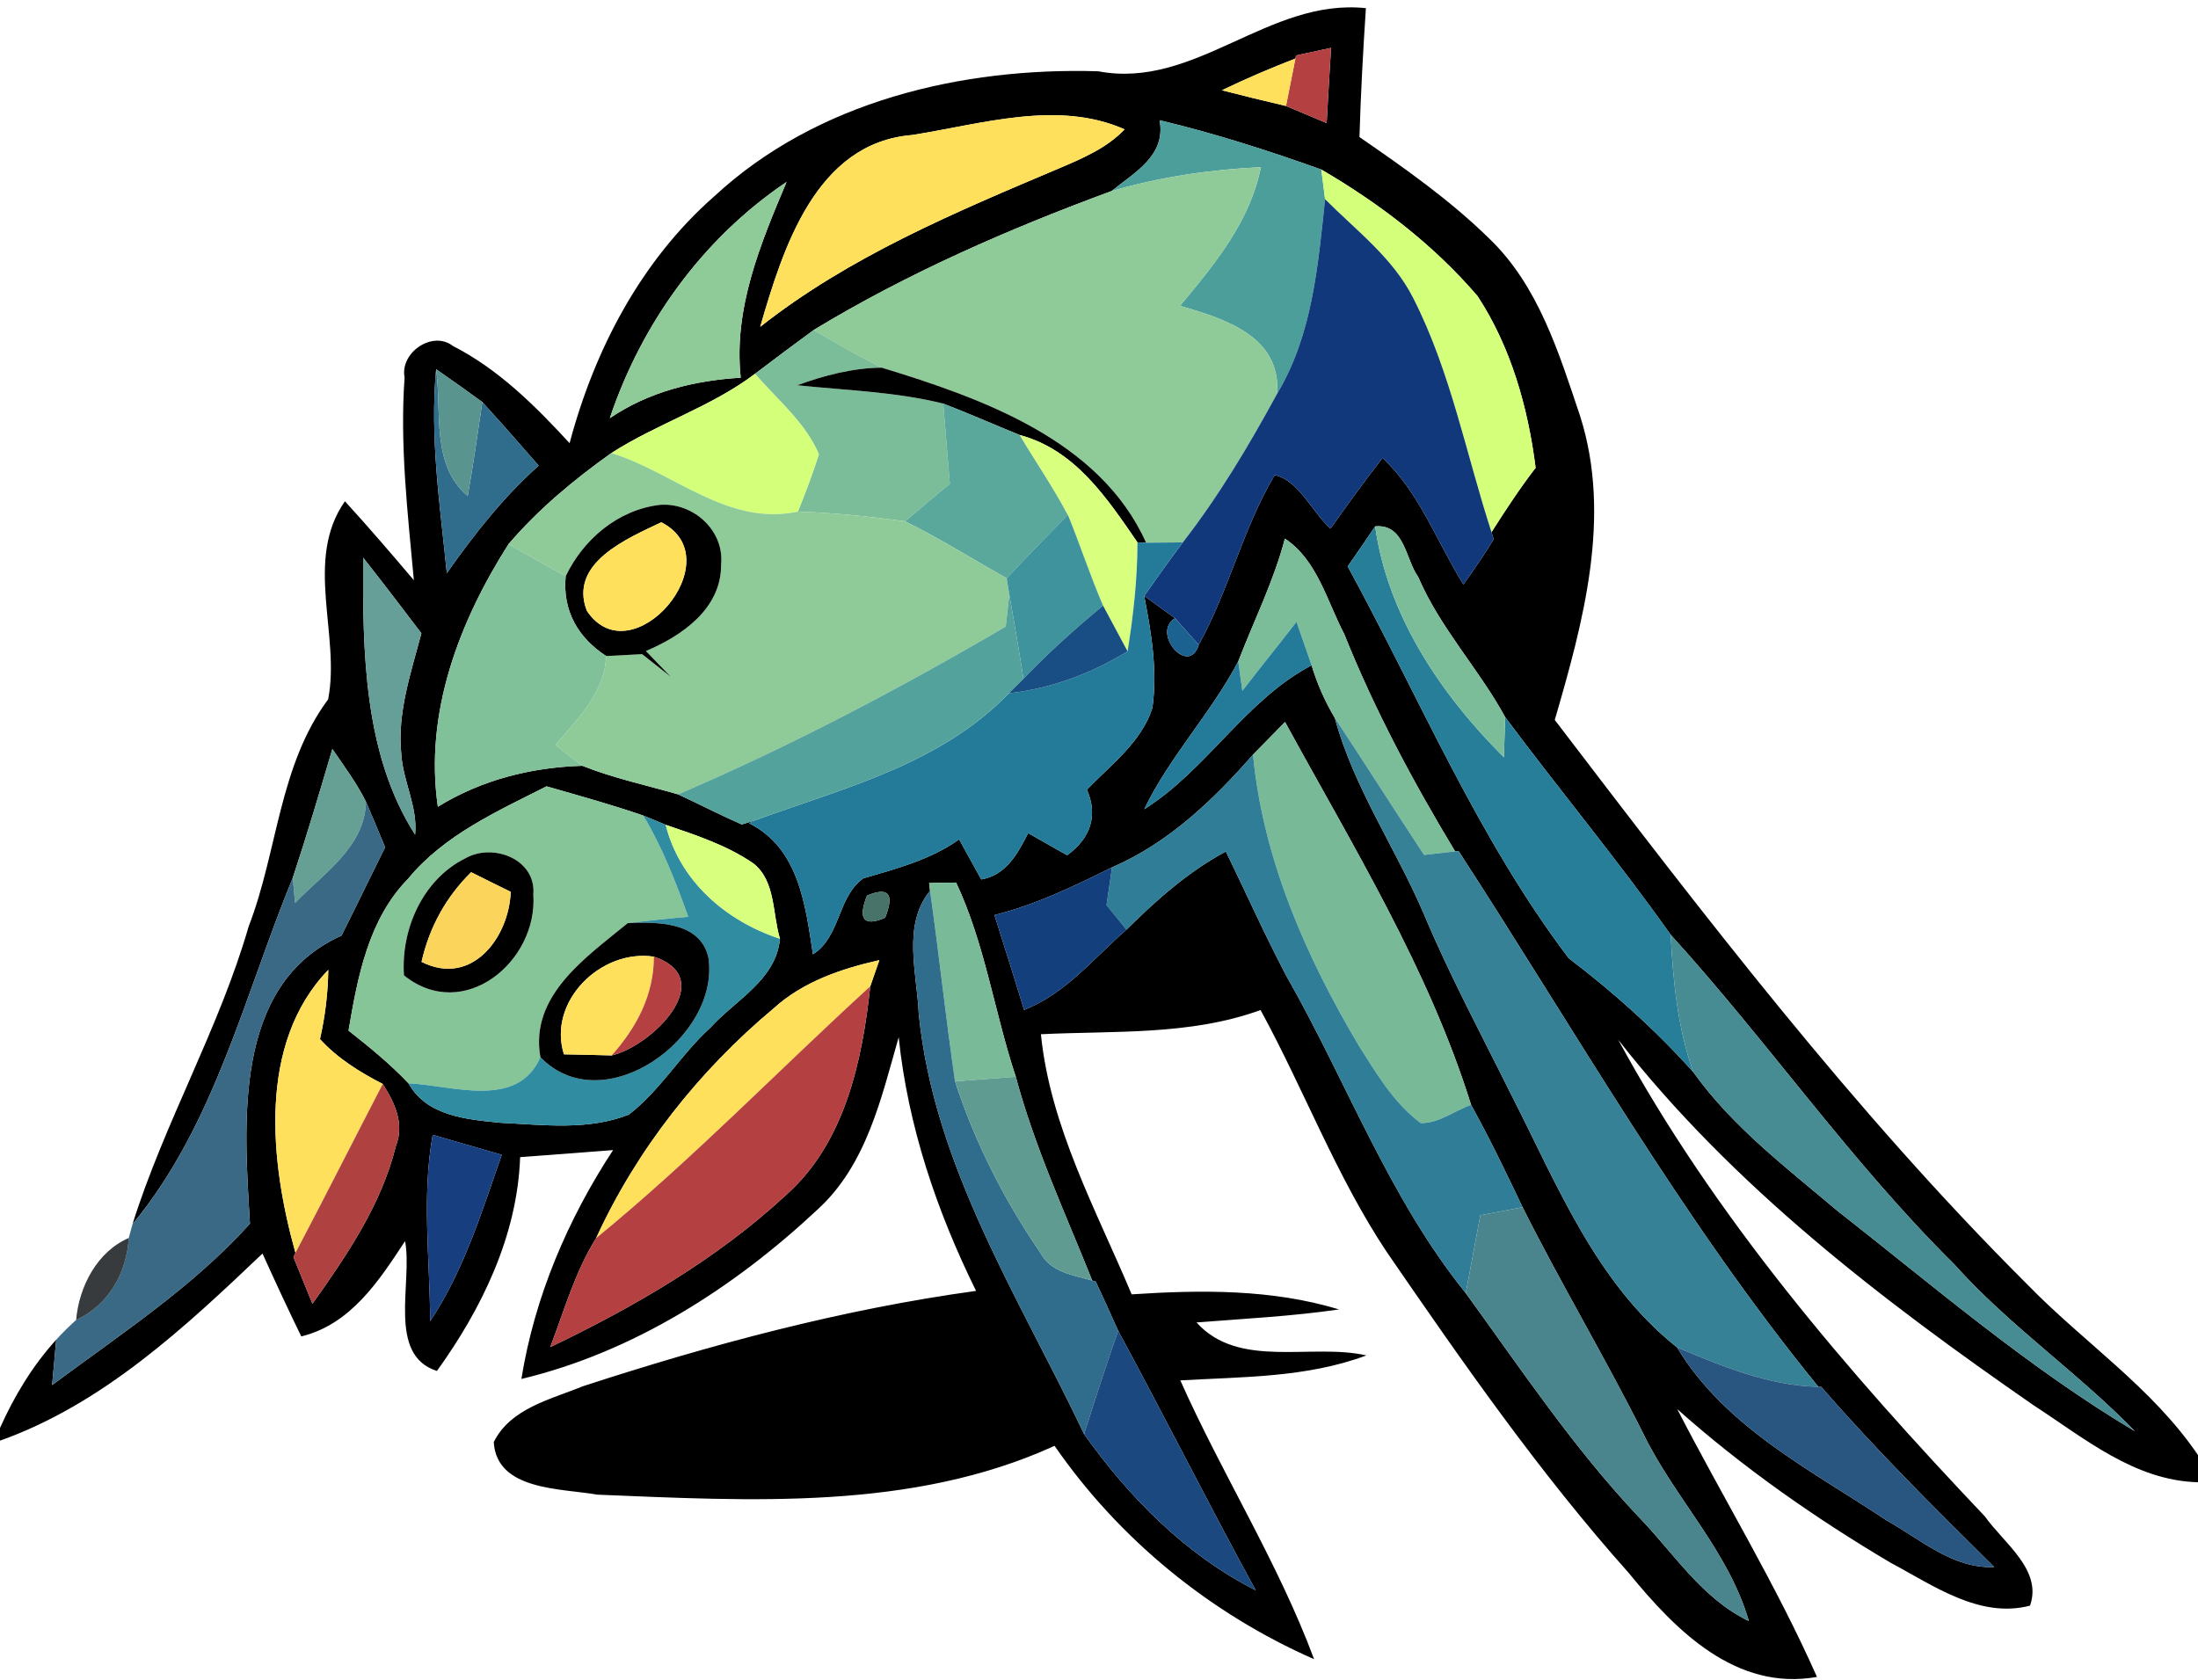 <?xml version="1.0" encoding="UTF-8" ?>
<!DOCTYPE svg PUBLIC "-//W3C//DTD SVG 1.1//EN" "http://www.w3.org/Graphics/SVG/1.1/DTD/svg11.dtd">
<svg width="140pt" height="107pt" viewBox="0 0 140 107" version="1.1" xmlns="http://www.w3.org/2000/svg">
<path fill="#000000" opacity="1.00" d=" M 69.95 4.54 C 76.13 5.72 80.79 -0.14 87.00 0.52 C 86.82 3.25 86.67 5.99 86.59 8.73 C 89.46 10.71 92.34 12.73 94.84 15.18 C 97.99 18.19 99.30 22.50 100.65 26.52 C 102.68 32.92 100.84 39.64 99.03 45.86 C 108.51 58.28 118.04 70.76 129.12 81.81 C 132.69 85.49 137.09 88.39 140.00 92.69 L 140.00 94.42 C 135.94 94.31 132.76 91.61 129.52 89.51 C 119.86 82.82 110.36 75.55 103.07 66.23 C 109.20 77.52 117.63 87.32 126.43 96.60 C 127.61 98.28 130.11 100.00 129.30 102.28 C 126.08 103.12 123.12 100.98 120.41 99.54 C 115.60 96.69 111.01 93.48 106.83 89.76 C 109.77 95.46 113.13 100.95 115.73 106.82 C 110.57 107.74 106.73 103.86 103.77 100.23 C 98.06 93.83 93.15 86.77 88.30 79.71 C 85.09 74.87 83.06 69.41 80.29 64.34 C 75.80 65.97 70.99 65.65 66.30 65.88 C 66.89 71.77 69.82 77.07 72.08 82.45 C 76.50 82.16 81.00 82.11 85.29 83.41 C 82.28 83.85 79.24 84.00 76.21 84.24 C 78.91 87.24 83.51 85.54 87.03 86.34 C 83.24 87.76 79.16 87.70 75.18 87.93 C 77.85 93.93 81.40 99.51 83.70 105.69 C 77.09 102.79 71.28 98.05 67.17 92.10 C 58.07 96.25 47.78 95.60 38.04 95.21 C 35.77 94.80 31.63 94.97 31.45 91.86 C 32.52 89.70 35.09 89.14 37.14 88.30 C 45.30 85.64 53.65 83.40 62.17 82.23 C 59.66 77.14 57.83 71.73 57.24 66.07 C 56.13 69.96 55.19 74.21 52.07 77.05 C 46.75 82.03 40.35 86.13 33.21 87.84 C 34.05 82.61 36.16 77.67 39.05 73.26 C 37.07 73.42 35.10 73.56 33.13 73.71 C 32.95 78.71 30.70 83.34 27.83 87.33 C 24.63 86.31 26.30 81.68 25.80 79.06 C 24.13 81.60 22.34 84.36 19.19 85.13 C 18.34 83.39 17.52 81.62 16.72 79.85 C 11.77 84.56 6.55 89.44 0.00 91.77 L 0.00 90.96 C 0.91 88.93 2.07 87.00 3.58 85.34 C 3.51 86.07 3.39 87.51 3.32 88.23 C 7.67 84.99 12.27 82.00 15.92 77.95 C 15.55 71.61 14.79 62.72 21.75 59.60 C 22.69 57.73 23.60 55.85 24.53 53.97 C 24.13 53.00 23.72 52.03 23.31 51.07 C 22.72 49.88 21.92 48.81 21.17 47.71 C 20.36 50.45 19.55 53.20 18.65 55.91 C 15.58 63.37 13.68 71.66 8.44 77.98 C 10.48 71.49 13.95 65.55 15.84 59.01 C 17.69 54.23 17.76 48.78 20.90 44.55 C 21.70 40.47 19.35 35.67 21.97 31.93 C 23.47 33.57 24.92 35.26 26.36 36.96 C 25.97 32.68 25.46 28.36 25.77 24.05 C 25.46 22.45 27.56 21.03 28.85 22.04 C 31.75 23.52 34.09 25.85 36.28 28.23 C 37.86 22.29 40.82 16.61 45.49 12.51 C 52.02 6.45 61.25 4.28 69.95 4.54 M 82.55 3.53 L 82.51 3.73 C 80.93 4.34 79.36 5.01 77.83 5.75 C 79.18 6.10 80.54 6.43 81.91 6.75 C 82.77 7.11 83.64 7.48 84.50 7.84 C 84.59 6.24 84.68 4.64 84.78 3.05 C 84.22 3.17 83.11 3.41 82.55 3.53 M 58.10 8.60 C 51.95 9.10 49.87 15.83 48.42 20.82 C 54.10 16.34 60.83 13.53 67.44 10.73 C 68.94 10.09 70.49 9.44 71.63 8.24 C 67.37 6.35 62.50 7.91 58.10 8.60 M 73.86 7.66 C 74.28 9.91 72.27 10.98 70.80 12.17 C 64.26 14.58 57.80 17.40 51.83 21.02 C 50.57 21.94 49.33 22.87 48.09 23.81 C 45.29 25.93 41.88 26.97 38.94 28.86 C 36.56 30.55 34.30 32.43 32.39 34.66 C 29.24 39.61 27.02 45.42 27.89 51.39 C 30.68 49.67 33.84 48.88 37.09 48.78 C 39.07 49.57 41.15 50.01 43.19 50.60 C 44.55 51.23 45.88 51.92 47.25 52.52 L 48.07 52.26 L 47.71 52.44 C 50.89 54.03 51.30 57.66 51.78 60.79 C 53.55 59.67 53.33 57.13 54.99 55.95 C 57.11 55.33 59.26 54.77 61.09 53.47 C 61.44 54.11 62.15 55.38 62.50 56.02 C 64.09 55.75 64.82 54.37 65.49 53.07 C 66.32 53.54 67.14 54.01 67.97 54.48 C 69.44 53.41 69.96 51.98 69.23 50.30 C 70.76 48.71 72.70 47.28 73.40 45.10 C 73.74 42.71 73.33 40.30 72.88 37.96 C 73.37 38.32 74.35 39.03 74.84 39.38 C 73.31 40.32 75.72 43.12 76.35 41.08 C 78.27 37.61 79.18 33.64 81.19 30.26 C 82.75 30.61 83.56 32.62 84.75 33.67 C 85.82 32.15 86.92 30.64 88.06 29.17 C 90.43 31.39 91.52 34.52 93.21 37.23 C 93.88 36.29 94.54 35.34 95.14 34.35 L 95.00 33.90 C 95.89 32.50 96.80 31.11 97.81 29.80 C 97.33 25.98 96.24 22.10 94.11 18.86 C 91.32 15.60 87.85 12.95 84.16 10.80 C 80.78 9.59 77.35 8.49 73.86 7.66 M 38.84 26.64 C 41.33 24.95 44.21 24.24 47.18 24.06 C 46.71 19.66 48.43 15.55 50.10 11.59 C 44.77 15.18 40.88 20.57 38.84 26.64 M 28.46 36.51 C 30.19 34.05 32.06 31.67 34.31 29.66 C 33.13 28.30 31.94 26.95 30.72 25.61 C 29.75 24.90 28.77 24.21 27.78 23.52 C 27.37 27.87 28.03 32.20 28.46 36.51 M 85.84 36.08 C 90.42 44.46 94.12 53.38 99.92 61.04 C 102.79 63.22 105.46 65.62 107.86 68.30 C 110.34 71.77 113.78 74.38 117.01 77.11 C 123.20 81.96 129.21 87.14 135.98 91.17 C 132.34 87.42 127.96 84.44 124.47 80.53 C 117.89 74.02 112.62 66.37 106.41 59.54 C 103.07 54.82 99.33 50.33 95.87 45.68 C 94.19 42.60 91.72 40.00 90.33 36.75 C 89.51 35.62 89.48 33.36 87.59 33.53 C 87.02 34.38 86.43 35.23 85.84 36.08 M 81.84 34.31 C 81.13 37.02 79.87 39.53 78.87 42.13 C 77.13 45.44 74.50 48.19 72.88 51.55 C 76.89 49.02 79.32 44.60 83.54 42.38 C 83.90 43.56 84.39 44.68 85.02 45.73 C 86.23 50.19 88.90 54.02 90.70 58.24 C 92.35 62.16 94.36 65.91 96.25 69.72 C 99.18 75.44 101.63 81.71 106.82 85.83 C 109.88 90.92 115.37 93.65 120.15 96.84 C 122.32 98.05 124.39 99.94 127.02 99.82 C 123.25 96.09 119.49 92.36 116.01 88.35 L 115.82 88.34 C 107.13 77.69 100.36 65.68 92.90 54.21 L 92.68 54.23 C 90.00 49.79 87.55 45.21 85.62 40.39 C 84.52 38.30 83.90 35.67 81.84 34.31 M 23.13 35.52 C 23.10 41.47 23.15 48.03 26.44 53.17 C 26.62 51.40 25.67 49.78 25.56 48.04 C 25.29 45.40 26.18 42.85 26.84 40.34 C 25.62 38.73 24.39 37.12 23.13 35.52 M 79.81 48.07 C 77.27 50.97 74.42 53.70 70.83 55.25 C 68.41 56.45 65.97 57.63 63.34 58.29 C 63.98 60.30 64.61 62.32 65.23 64.33 C 67.87 63.30 69.67 61.03 71.75 59.22 C 73.66 57.33 75.69 55.52 78.08 54.24 C 79.37 56.88 80.56 59.56 81.93 62.16 C 85.77 68.88 88.45 76.28 93.36 82.37 C 96.88 87.22 100.23 92.24 104.36 96.61 C 106.60 98.92 108.39 101.82 111.39 103.26 C 110.09 98.78 106.66 95.43 104.66 91.31 C 102.22 86.44 99.42 81.77 96.98 76.90 C 95.93 74.70 94.88 72.51 93.70 70.38 C 90.99 61.70 86.18 53.93 81.85 45.99 C 81.17 46.68 80.49 47.38 79.81 48.07 M 26.00 55.97 C 23.47 58.55 22.78 62.22 22.20 65.65 C 23.53 66.70 24.85 67.77 26.02 69.01 C 27.18 71.10 29.74 71.31 31.87 71.52 C 34.59 71.65 37.45 72.03 40.05 71.00 C 42.07 69.45 43.38 67.15 45.27 65.44 C 46.88 63.67 49.42 62.43 49.68 59.80 C 49.20 58.24 49.41 56.13 48.00 55.01 C 46.31 53.84 44.33 53.20 42.40 52.54 C 42.04 52.39 41.33 52.09 40.97 51.95 C 38.94 51.25 36.87 50.68 34.81 50.09 C 31.66 51.69 28.30 53.18 26.00 55.97 M 59.18 56.25 L 59.24 56.74 C 57.45 58.93 58.41 62.01 58.52 64.58 C 59.49 74.35 64.94 82.69 69.05 91.35 C 71.92 95.39 75.52 99.04 79.98 101.30 C 76.99 95.83 74.19 90.25 71.22 84.77 C 70.75 83.72 70.28 82.67 69.79 81.63 L 69.57 81.57 C 67.85 77.28 65.90 73.07 64.70 68.59 C 63.34 64.50 62.74 60.13 60.90 56.22 C 60.47 56.22 59.61 56.24 59.18 56.25 M 55.22 57.05 C 54.63 58.57 55.02 59.04 56.38 58.46 C 56.98 56.94 56.60 56.47 55.22 57.05 M 18.82 79.81 L 18.69 80.08 C 18.99 80.82 19.60 82.31 19.90 83.05 C 22.09 79.97 24.29 76.74 25.21 73.02 C 25.78 71.58 25.14 70.24 24.38 69.05 C 22.91 68.29 21.50 67.42 20.38 66.19 C 20.71 64.74 20.89 63.27 20.91 61.78 C 16.39 66.47 17.20 74.03 18.82 79.81 M 49.27 64.24 C 44.52 68.21 40.55 73.23 37.97 78.87 C 36.63 81.01 35.94 83.47 35.05 85.81 C 40.43 83.23 45.68 80.19 50.07 76.12 C 53.81 72.80 54.92 67.58 55.43 62.83 C 55.57 62.41 55.86 61.58 56.01 61.16 C 53.58 61.71 51.15 62.53 49.27 64.24 M 27.40 84.16 C 29.55 80.92 30.69 77.19 31.96 73.56 C 30.49 73.13 29.03 72.71 27.56 72.29 C 26.86 76.17 27.38 80.21 27.40 84.16 Z" />
<path fill="#b54041" opacity="1.00" d=" M 82.55 3.53 C 83.11 3.41 84.22 3.17 84.78 3.05 C 84.68 4.64 84.59 6.24 84.50 7.84 C 83.64 7.48 82.77 7.11 81.91 6.75 C 82.06 6.00 82.36 4.48 82.51 3.73 L 82.55 3.53 Z" />
<path fill="#ffe05c" opacity="1.00" d=" M 77.83 5.75 C 79.36 5.01 80.93 4.34 82.51 3.73 C 82.36 4.48 82.06 6.00 81.91 6.75 C 80.54 6.43 79.18 6.10 77.83 5.75 Z" />
<path fill="#ffe05c" opacity="1.00" d=" M 58.10 8.60 C 62.50 7.91 67.37 6.35 71.63 8.24 C 70.49 9.44 68.94 10.09 67.44 10.73 C 60.83 13.53 54.10 16.34 48.42 20.82 C 49.87 15.83 51.95 9.10 58.10 8.60 Z" />
<path fill="#4c9e9b" opacity="1.00" d=" M 73.86 7.66 C 77.35 8.49 80.78 9.59 84.16 10.80 C 84.22 11.27 84.34 12.21 84.40 12.69 C 83.95 16.92 83.59 21.34 81.35 25.07 C 81.59 21.40 77.99 20.31 75.16 19.48 C 77.35 16.85 79.62 14.12 80.31 10.65 C 77.09 10.80 73.90 11.27 70.80 12.17 C 72.27 10.98 74.28 9.91 73.86 7.66 Z" />
<path fill="#8fcb98" opacity="1.00" d=" M 70.80 12.17 C 73.90 11.27 77.09 10.80 80.31 10.65 C 79.62 14.12 77.35 16.85 75.16 19.48 C 77.99 20.31 81.59 21.40 81.35 25.07 C 79.56 28.36 77.64 31.59 75.34 34.55 C 74.75 34.55 73.59 34.56 73.00 34.57 C 70.07 28.04 62.55 25.37 56.16 23.42 C 54.69 22.68 53.25 21.85 51.83 21.02 C 57.80 17.40 64.26 14.58 70.80 12.17 Z" />
<path fill="#d3ff7b" opacity="1.00" d=" M 84.16 10.80 C 87.85 12.95 91.32 15.60 94.11 18.86 C 96.24 22.10 97.33 25.98 97.81 29.80 C 96.80 31.11 95.89 32.50 95.00 33.90 C 93.38 28.92 92.41 23.70 90.02 19.00 C 88.73 16.43 86.38 14.68 84.40 12.69 C 84.34 12.21 84.22 11.27 84.16 10.80 Z" />
<path fill="#8fcb98" opacity="1.00" d=" M 38.84 26.64 C 40.88 20.57 44.77 15.18 50.10 11.59 C 48.43 15.55 46.71 19.66 47.18 24.06 C 44.21 24.24 41.33 24.95 38.84 26.64 Z" />
<path fill="#11387a" opacity="1.00" d=" M 84.40 12.69 C 86.38 14.68 88.73 16.43 90.02 19.00 C 92.41 23.70 93.38 28.92 95.00 33.90 L 95.14 34.35 C 94.54 35.34 93.88 36.29 93.21 37.23 C 91.52 34.52 90.43 31.39 88.06 29.17 C 86.92 30.64 85.82 32.15 84.75 33.67 C 83.56 32.62 82.75 30.61 81.19 30.26 C 79.18 33.64 78.27 37.61 76.35 41.08 C 75.98 40.65 75.22 39.81 74.84 39.38 C 74.35 39.03 73.37 38.32 72.88 37.96 C 73.69 36.81 74.50 35.67 75.34 34.55 C 77.64 31.59 79.56 28.36 81.35 25.07 C 83.59 21.34 83.95 16.92 84.40 12.69 Z" />
<path fill="#7bbd99" opacity="1.00" d=" M 48.09 23.81 C 49.33 22.87 50.57 21.94 51.83 21.02 C 53.25 21.85 54.69 22.68 56.16 23.42 C 54.31 23.44 52.51 23.91 50.78 24.54 C 53.89 24.87 57.04 24.95 60.08 25.71 C 60.22 27.41 60.36 29.11 60.50 30.82 C 59.54 31.60 58.60 32.41 57.65 33.21 C 55.38 32.90 53.10 32.66 50.82 32.59 C 51.31 31.39 51.76 30.17 52.16 28.94 C 51.29 26.90 49.50 25.46 48.09 23.81 Z" />
<path fill="#000000" opacity="1.00" d=" M 50.78 24.54 C 52.51 23.91 54.31 23.44 56.16 23.42 C 62.55 25.37 70.07 28.04 73.00 34.57 L 72.45 34.55 C 70.51 31.73 68.48 28.65 64.95 27.71 C 63.32 27.05 61.72 26.34 60.08 25.71 C 57.04 24.95 53.89 24.87 50.78 24.54 Z" />
<path fill="#306d8c" opacity="1.00" d=" M 28.46 36.51 C 28.03 32.20 27.37 27.87 27.78 23.52 C 28.15 26.26 27.44 29.58 29.79 31.60 C 30.14 29.61 30.43 27.61 30.72 25.61 C 31.94 26.95 33.13 28.30 34.31 29.66 C 32.06 31.67 30.19 34.05 28.46 36.51 Z" />
<path fill="#59948e" opacity="1.00" d=" M 27.78 23.52 C 28.77 24.21 29.75 24.90 30.72 25.61 C 30.43 27.61 30.14 29.61 29.79 31.60 C 27.44 29.58 28.15 26.26 27.78 23.52 Z" />
<path fill="#d3ff7b" opacity="1.00" d=" M 38.94 28.86 C 41.88 26.97 45.29 25.93 48.09 23.81 C 49.50 25.46 51.29 26.90 52.16 28.94 C 51.76 30.17 51.31 31.39 50.82 32.59 C 46.34 33.54 42.95 30.10 38.94 28.86 Z" />
<path fill="#5aa79b" opacity="1.00" d=" M 60.08 25.71 C 61.72 26.34 63.32 27.05 64.95 27.71 C 65.97 29.41 67.09 31.05 68.02 32.80 C 66.70 34.13 65.39 35.47 64.12 36.84 C 61.96 35.62 59.86 34.30 57.65 33.21 C 58.60 32.41 59.54 31.60 60.50 30.82 C 60.36 29.11 60.22 27.41 60.08 25.71 Z" />
<path fill="#8fcb98" opacity="1.00" d=" M 32.39 34.66 C 34.30 32.43 36.56 30.55 38.94 28.86 C 42.95 30.10 46.34 33.54 50.82 32.59 C 53.10 32.66 55.38 32.90 57.65 33.21 C 59.86 34.30 61.96 35.62 64.12 36.84 L 64.29 37.88 C 64.23 38.39 64.12 39.40 64.06 39.91 C 57.32 43.86 50.37 47.52 43.19 50.60 C 41.15 50.01 39.07 49.57 37.09 48.78 C 36.51 48.35 35.95 47.90 35.38 47.45 C 36.80 45.78 38.51 44.13 38.61 41.79 C 39.18 41.76 40.32 41.70 40.90 41.67 C 41.35 42.03 42.27 42.75 42.72 43.11 C 42.33 42.70 41.53 41.88 41.14 41.47 C 43.44 40.50 45.95 38.77 45.93 35.97 C 46.15 33.79 44.15 31.99 42.02 32.16 C 39.36 32.48 37.16 34.35 36.03 36.71 C 34.81 36.03 33.60 35.35 32.39 34.66 Z" />
<path fill="#d9ff7f" opacity="1.00" d=" M 64.95 27.71 C 68.48 28.65 70.51 31.73 72.45 34.55 C 72.45 36.88 72.19 39.19 71.82 41.49 C 71.43 40.76 70.65 39.30 70.26 38.58 C 69.44 36.68 68.80 34.71 68.02 32.80 C 67.09 31.05 65.97 29.41 64.95 27.71 Z" />
<path fill="#000000" opacity="1.00" d=" M 36.03 36.71 C 37.16 34.35 39.36 32.48 42.02 32.16 C 44.15 31.99 46.15 33.79 45.93 35.97 C 45.95 38.77 43.44 40.50 41.14 41.47 C 41.53 41.88 42.33 42.70 42.72 43.11 C 42.27 42.75 41.35 42.03 40.90 41.67 C 40.32 41.70 39.18 41.76 38.61 41.79 C 36.82 40.63 35.82 38.90 36.03 36.71 M 37.38 38.91 C 40.23 43.17 46.71 35.61 42.12 33.27 C 39.96 34.30 36.20 35.86 37.38 38.91 Z" />
<path fill="#3e939c" opacity="1.00" d=" M 64.12 36.84 C 65.39 35.47 66.70 34.13 68.02 32.80 C 68.80 34.71 69.44 36.68 70.26 38.58 C 68.49 40.04 66.78 41.58 65.19 43.24 C 64.91 41.45 64.60 39.66 64.29 37.88 L 64.12 36.84 Z" />
<path fill="#ffe05c" opacity="1.00" d=" M 37.38 38.91 C 36.20 35.86 39.96 34.30 42.12 33.27 C 46.71 35.61 40.23 43.17 37.38 38.91 Z" />
<path fill="#247b99" opacity="1.00" d=" M 73.00 34.57 C 73.59 34.56 74.75 34.55 75.34 34.55 C 74.50 35.67 73.69 36.81 72.88 37.96 C 73.33 40.30 73.74 42.71 73.40 45.10 C 72.70 47.28 70.76 48.71 69.23 50.30 C 69.96 51.98 69.44 53.41 67.97 54.48 C 67.14 54.01 66.32 53.54 65.49 53.07 C 64.82 54.37 64.09 55.75 62.50 56.02 C 62.15 55.38 61.44 54.11 61.09 53.47 C 59.26 54.77 57.11 55.33 54.99 55.95 C 53.33 57.13 53.55 59.67 51.78 60.79 C 51.30 57.66 50.89 54.03 47.71 52.44 L 48.07 52.26 C 53.76 50.19 59.91 48.68 64.26 44.16 C 66.97 43.86 69.51 42.90 71.82 41.49 C 72.19 39.19 72.45 36.88 72.45 34.55 L 73.00 34.57 Z" />
<path fill="#277e99" opacity="1.00" d=" M 85.84 36.08 C 86.43 35.23 87.02 34.38 87.59 33.53 C 88.39 39.23 91.79 44.25 95.79 48.24 C 95.81 47.60 95.85 46.32 95.87 45.68 C 99.33 50.33 103.07 54.82 106.41 59.54 C 106.57 62.50 106.85 65.48 107.86 68.30 C 105.46 65.62 102.79 63.22 99.92 61.04 C 94.12 53.38 90.42 44.46 85.84 36.08 Z" />
<path fill="#7bbd99" opacity="1.00" d=" M 87.59 33.53 C 89.48 33.36 89.51 35.62 90.33 36.75 C 91.72 40.00 94.19 42.60 95.87 45.68 C 95.85 46.32 95.81 47.60 95.79 48.24 C 91.79 44.25 88.39 39.23 87.59 33.53 Z" />
<path fill="#80c199" opacity="1.00" d=" M 27.89 51.39 C 27.02 45.42 29.24 39.61 32.39 34.66 C 33.60 35.35 34.81 36.03 36.03 36.71 C 35.82 38.90 36.82 40.63 38.61 41.79 C 38.51 44.13 36.80 45.78 35.38 47.45 C 35.95 47.90 36.51 48.35 37.09 48.78 C 33.84 48.88 30.68 49.67 27.89 51.39 Z" />
<path fill="#7bbd99" opacity="1.00" d=" M 81.84 34.31 C 83.90 35.67 84.52 38.30 85.62 40.39 C 87.55 45.21 90.00 49.79 92.68 54.23 C 92.19 54.29 91.20 54.40 90.71 54.46 C 88.79 51.56 86.94 48.63 85.02 45.73 C 84.39 44.68 83.90 43.56 83.54 42.38 C 83.22 41.46 82.90 40.53 82.58 39.61 C 81.44 41.09 80.26 42.53 79.13 44.01 C 79.06 43.54 78.94 42.60 78.87 42.13 C 79.87 39.53 81.13 37.02 81.84 34.31 Z" />
<path fill="#659f97" opacity="1.00" d=" M 23.13 35.52 C 24.39 37.12 25.62 38.73 26.84 40.34 C 26.18 42.85 25.29 45.40 25.56 48.04 C 25.67 49.78 26.62 51.40 26.44 53.17 C 23.15 48.03 23.10 41.47 23.13 35.52 Z" />
<path fill="#53a29b" opacity="1.00" d=" M 64.29 37.88 C 64.60 39.66 64.91 41.45 65.19 43.24 L 64.26 44.16 C 59.91 48.68 53.76 50.19 48.07 52.26 L 47.25 52.52 C 45.88 51.92 44.55 51.23 43.19 50.60 C 50.37 47.52 57.32 43.86 64.06 39.91 C 64.12 39.40 64.23 38.39 64.29 37.88 Z" />
<path fill="#184e83" opacity="1.00" d=" M 65.19 43.24 C 66.78 41.58 68.49 40.04 70.26 38.58 C 70.65 39.30 71.43 40.76 71.82 41.49 C 69.51 42.90 66.97 43.86 64.26 44.16 L 65.19 43.24 Z" />
<path fill="#1b6291" opacity="1.00" d=" M 74.84 39.38 C 75.22 39.81 75.98 40.65 76.35 41.08 C 75.72 43.12 73.31 40.32 74.84 39.38 Z" />
<path fill="#247b99" opacity="1.00" d=" M 79.13 44.01 C 80.26 42.53 81.44 41.09 82.58 39.61 C 82.90 40.53 83.22 41.46 83.54 42.38 C 79.32 44.60 76.89 49.02 72.88 51.55 C 74.50 48.19 77.13 45.44 78.87 42.13 C 78.94 42.60 79.06 43.54 79.13 44.01 Z" />
<path fill="#78b998" opacity="1.00" d=" M 79.81 48.07 C 80.49 47.38 81.17 46.68 81.85 45.99 C 86.18 53.93 90.99 61.70 93.70 70.38 C 92.64 70.75 91.66 71.56 90.49 71.54 C 88.76 70.25 87.65 68.35 86.52 66.56 C 83.16 60.89 80.44 54.70 79.81 48.07 Z" />
<path fill="#378196" opacity="1.00" d=" M 85.02 45.73 C 86.94 48.63 88.79 51.56 90.71 54.46 C 91.20 54.40 92.19 54.29 92.68 54.23 L 92.90 54.21 C 100.36 65.68 107.13 77.69 115.82 88.34 C 112.65 88.27 109.69 87.03 106.82 85.83 C 101.63 81.71 99.18 75.44 96.25 69.72 C 94.36 65.91 92.35 62.16 90.70 58.24 C 88.90 54.02 86.23 50.19 85.02 45.73 Z" />
<path fill="#66a094" opacity="1.00" d=" M 21.17 47.71 C 21.92 48.81 22.72 49.88 23.31 51.07 C 23.25 53.96 20.59 55.64 18.79 57.52 L 18.65 55.91 C 19.55 53.20 20.36 50.45 21.17 47.71 Z" />
<path fill="#2f7d96" opacity="1.00" d=" M 70.83 55.25 C 74.42 53.70 77.27 50.97 79.81 48.07 C 80.44 54.70 83.16 60.89 86.52 66.56 C 87.65 68.35 88.76 70.25 90.49 71.54 C 91.66 71.56 92.64 70.75 93.70 70.38 C 94.88 72.51 95.93 74.70 96.98 76.90 C 96.31 77.03 94.96 77.28 94.29 77.41 C 93.98 79.07 93.67 80.72 93.36 82.37 C 88.45 76.28 85.77 68.88 81.93 62.16 C 80.56 59.56 79.37 56.88 78.08 54.24 C 75.69 55.52 73.66 57.33 71.75 59.22 C 71.43 58.83 70.80 58.05 70.48 57.65 C 70.60 56.85 70.71 56.05 70.83 55.25 Z" />
<path fill="#3a6985" opacity="1.00" d=" M 23.31 51.07 C 23.72 52.03 24.13 53.00 24.53 53.97 C 23.60 55.85 22.69 57.73 21.75 59.60 C 14.79 62.72 15.55 71.61 15.92 77.95 C 12.27 82.00 7.67 84.99 3.32 88.23 C 3.39 87.51 3.51 86.07 3.58 85.34 C 3.98 84.90 4.41 84.48 4.85 84.08 C 6.92 83.13 8.07 81.08 8.20 78.86 C 8.26 78.64 8.38 78.20 8.44 77.98 C 13.68 71.66 15.58 63.37 18.65 55.91 L 18.79 57.52 C 20.59 55.64 23.25 53.96 23.31 51.07 Z" />
<path fill="#86c598" opacity="1.00" d=" M 26.00 55.97 C 28.30 53.18 31.66 51.69 34.81 50.09 C 36.87 50.68 38.94 51.25 40.97 51.95 C 42.19 53.97 43.04 56.18 43.84 58.40 C 42.56 58.51 41.27 58.65 39.99 58.80 C 37.36 60.96 33.72 63.41 34.42 67.34 C 32.97 70.70 28.77 69.12 26.02 69.01 C 24.85 67.77 23.53 66.70 22.20 65.65 C 22.78 62.22 23.47 58.55 26.00 55.97 M 29.65 54.67 C 26.94 56.01 25.53 59.18 25.73 62.13 C 29.53 65.19 34.27 61.24 33.97 56.98 C 34.16 54.72 31.39 53.68 29.65 54.67 Z" />
<path fill="#2f8ca1" opacity="1.00" d=" M 40.97 51.95 C 41.33 52.09 42.04 52.39 42.40 52.54 C 43.30 56.13 46.24 58.67 49.68 59.80 C 49.42 62.43 46.88 63.67 45.27 65.44 C 43.38 67.15 42.07 69.45 40.05 71.00 C 37.45 72.03 34.59 71.65 31.87 71.52 C 29.74 71.31 27.18 71.10 26.02 69.01 C 28.77 69.12 32.97 70.70 34.42 67.34 C 38.41 71.48 45.90 66.09 45.12 60.99 C 44.59 58.69 41.86 58.73 39.99 58.80 C 41.27 58.65 42.56 58.51 43.84 58.40 C 43.04 56.18 42.19 53.97 40.97 51.95 Z" />
<path fill="#d9ff7f" opacity="1.00" d=" M 42.40 52.54 C 44.33 53.20 46.31 53.84 48.00 55.01 C 49.41 56.13 49.20 58.24 49.68 59.80 C 46.24 58.67 43.30 56.13 42.40 52.54 Z" />
<path fill="#000000" opacity="1.00" d=" M 29.65 54.67 C 31.39 53.68 34.16 54.72 33.97 56.98 C 34.27 61.24 29.53 65.19 25.73 62.13 C 25.53 59.18 26.94 56.01 29.65 54.67 M 26.85 61.27 C 30.03 62.88 32.42 59.74 32.53 56.81 C 31.90 56.50 30.64 55.88 30.01 55.56 C 28.41 57.13 27.34 59.08 26.85 61.27 Z" />
<path fill="#13407d" opacity="1.00" d=" M 63.34 58.29 C 65.97 57.63 68.41 56.45 70.83 55.25 C 70.71 56.05 70.60 56.85 70.48 57.65 C 70.80 58.05 71.43 58.83 71.75 59.22 C 69.67 61.03 67.87 63.30 65.23 64.33 C 64.61 62.32 63.98 60.30 63.34 58.29 Z" />
<path fill="#fbd45b" opacity="1.00" d=" M 26.85 61.27 C 27.34 59.08 28.41 57.13 30.01 55.56 C 30.64 55.88 31.90 56.50 32.53 56.81 C 32.42 59.74 30.03 62.88 26.85 61.27 Z" />
<path fill="#79bb99" opacity="1.00" d=" M 59.18 56.25 C 59.61 56.24 60.47 56.22 60.90 56.22 C 62.74 60.13 63.34 64.50 64.70 68.59 C 63.73 68.67 61.80 68.81 60.83 68.88 C 60.24 64.84 59.81 60.78 59.24 56.74 L 59.18 56.25 Z" />
<path fill="#477368" opacity="1.00" d=" M 55.22 57.05 C 56.60 56.47 56.98 56.94 56.38 58.46 C 55.02 59.04 54.63 58.57 55.22 57.05 Z" />
<path fill="#306d8c" opacity="1.00" d=" M 58.52 64.58 C 58.41 62.01 57.45 58.93 59.24 56.74 C 59.81 60.78 60.24 64.84 60.83 68.88 C 62.09 72.75 63.96 76.44 66.26 79.79 C 66.92 81.05 68.36 81.22 69.57 81.57 L 69.79 81.63 C 70.28 82.67 70.75 83.72 71.22 84.77 C 70.46 86.95 69.75 89.15 69.05 91.35 C 64.94 82.69 59.49 74.35 58.52 64.58 Z" />
<path fill="#000000" opacity="1.00" d=" M 34.42 67.34 C 33.72 63.41 37.36 60.96 39.99 58.80 C 41.86 58.73 44.59 58.69 45.12 60.99 C 45.90 66.09 38.41 71.48 34.42 67.34 M 35.92 67.16 C 36.68 67.17 38.20 67.21 38.96 67.23 C 41.54 66.63 45.82 62.35 41.65 60.94 C 38.27 60.43 34.86 63.80 35.92 67.16 Z" />
<path fill="#478b93" opacity="1.00" d=" M 107.86 68.30 C 106.85 65.48 106.57 62.50 106.41 59.54 C 112.62 66.37 117.89 74.02 124.47 80.53 C 127.96 84.44 132.34 87.42 135.98 91.17 C 129.21 87.14 123.20 81.96 117.01 77.11 C 113.78 74.38 110.34 71.77 107.86 68.30 Z" />
<path fill="#ffe05c" opacity="1.00" d=" M 35.92 67.16 C 34.86 63.80 38.27 60.43 41.65 60.94 C 41.65 63.37 40.55 65.46 38.96 67.23 C 38.20 67.21 36.68 67.17 35.92 67.16 Z" />
<path fill="#b54041" opacity="1.00" d=" M 41.65 60.94 C 45.82 62.35 41.54 66.63 38.96 67.23 C 40.55 65.46 41.65 63.37 41.65 60.94 Z" />
<path fill="#ffe05c" opacity="1.00" d=" M 18.82 79.81 C 17.20 74.03 16.39 66.47 20.91 61.78 C 20.89 63.27 20.71 64.74 20.38 66.19 C 21.50 67.42 22.91 68.29 24.38 69.05 C 22.52 72.63 20.70 76.24 18.82 79.81 Z" />
<path fill="#ffe05c" opacity="1.00" d=" M 49.27 64.24 C 51.15 62.53 53.58 61.71 56.01 61.16 C 55.86 61.58 55.57 62.41 55.43 62.83 C 49.59 68.16 44.10 73.86 37.97 78.87 C 40.55 73.23 44.52 68.21 49.27 64.24 Z" />
<path fill="#b54041" opacity="1.00" d=" M 37.97 78.87 C 44.10 73.86 49.59 68.16 55.43 62.83 C 54.92 67.58 53.81 72.80 50.07 76.12 C 45.68 80.19 40.43 83.23 35.05 85.81 C 35.94 83.47 36.63 81.01 37.97 78.87 Z" />
<path fill="#af4140" opacity="1.00" d=" M 24.38 69.05 C 25.14 70.24 25.78 71.58 25.21 73.02 C 24.29 76.74 22.09 79.97 19.90 83.05 C 19.60 82.31 18.99 80.82 18.69 80.08 L 18.82 79.81 C 20.70 76.24 22.52 72.63 24.38 69.05 Z" />
<path fill="#5f9b91" opacity="1.00" d=" M 60.83 68.88 C 61.80 68.81 63.73 68.67 64.70 68.59 C 65.90 73.07 67.85 77.28 69.57 81.57 C 68.36 81.22 66.92 81.05 66.26 79.79 C 63.96 76.44 62.09 72.75 60.83 68.88 Z" />
<path fill="#173f7f" opacity="1.00" d=" M 27.40 84.16 C 27.38 80.21 26.86 76.17 27.56 72.29 C 29.03 72.71 30.49 73.13 31.96 73.56 C 30.69 77.19 29.55 80.92 27.40 84.16 Z" />
<path fill="#4a848d" opacity="1.00" d=" M 94.29 77.41 C 94.96 77.28 96.31 77.03 96.98 76.90 C 99.42 81.77 102.22 86.44 104.66 91.31 C 106.66 95.43 110.09 98.78 111.39 103.26 C 108.39 101.82 106.60 98.92 104.36 96.61 C 100.23 92.24 96.88 87.22 93.36 82.37 C 93.67 80.72 93.98 79.07 94.29 77.41 Z" />
<path fill="#060a0d" opacity="0.80" d=" M 4.85 84.08 C 5.03 81.97 6.18 79.73 8.20 78.86 C 8.07 81.08 6.92 83.13 4.85 84.08 Z" />
<path fill="#1b497f" opacity="1.00" d=" M 71.22 84.77 C 74.19 90.25 76.99 95.83 79.98 101.30 C 75.52 99.04 71.92 95.39 69.05 91.35 C 69.75 89.15 70.46 86.95 71.22 84.77 Z" />
<path fill="#295680" opacity="1.00" d=" M 106.82 85.83 C 109.69 87.03 112.65 88.27 115.82 88.34 L 116.01 88.35 C 119.49 92.36 123.25 96.09 127.02 99.82 C 124.39 99.94 122.32 98.05 120.15 96.84 C 115.37 93.65 109.88 90.92 106.82 85.83 Z" />
</svg>
